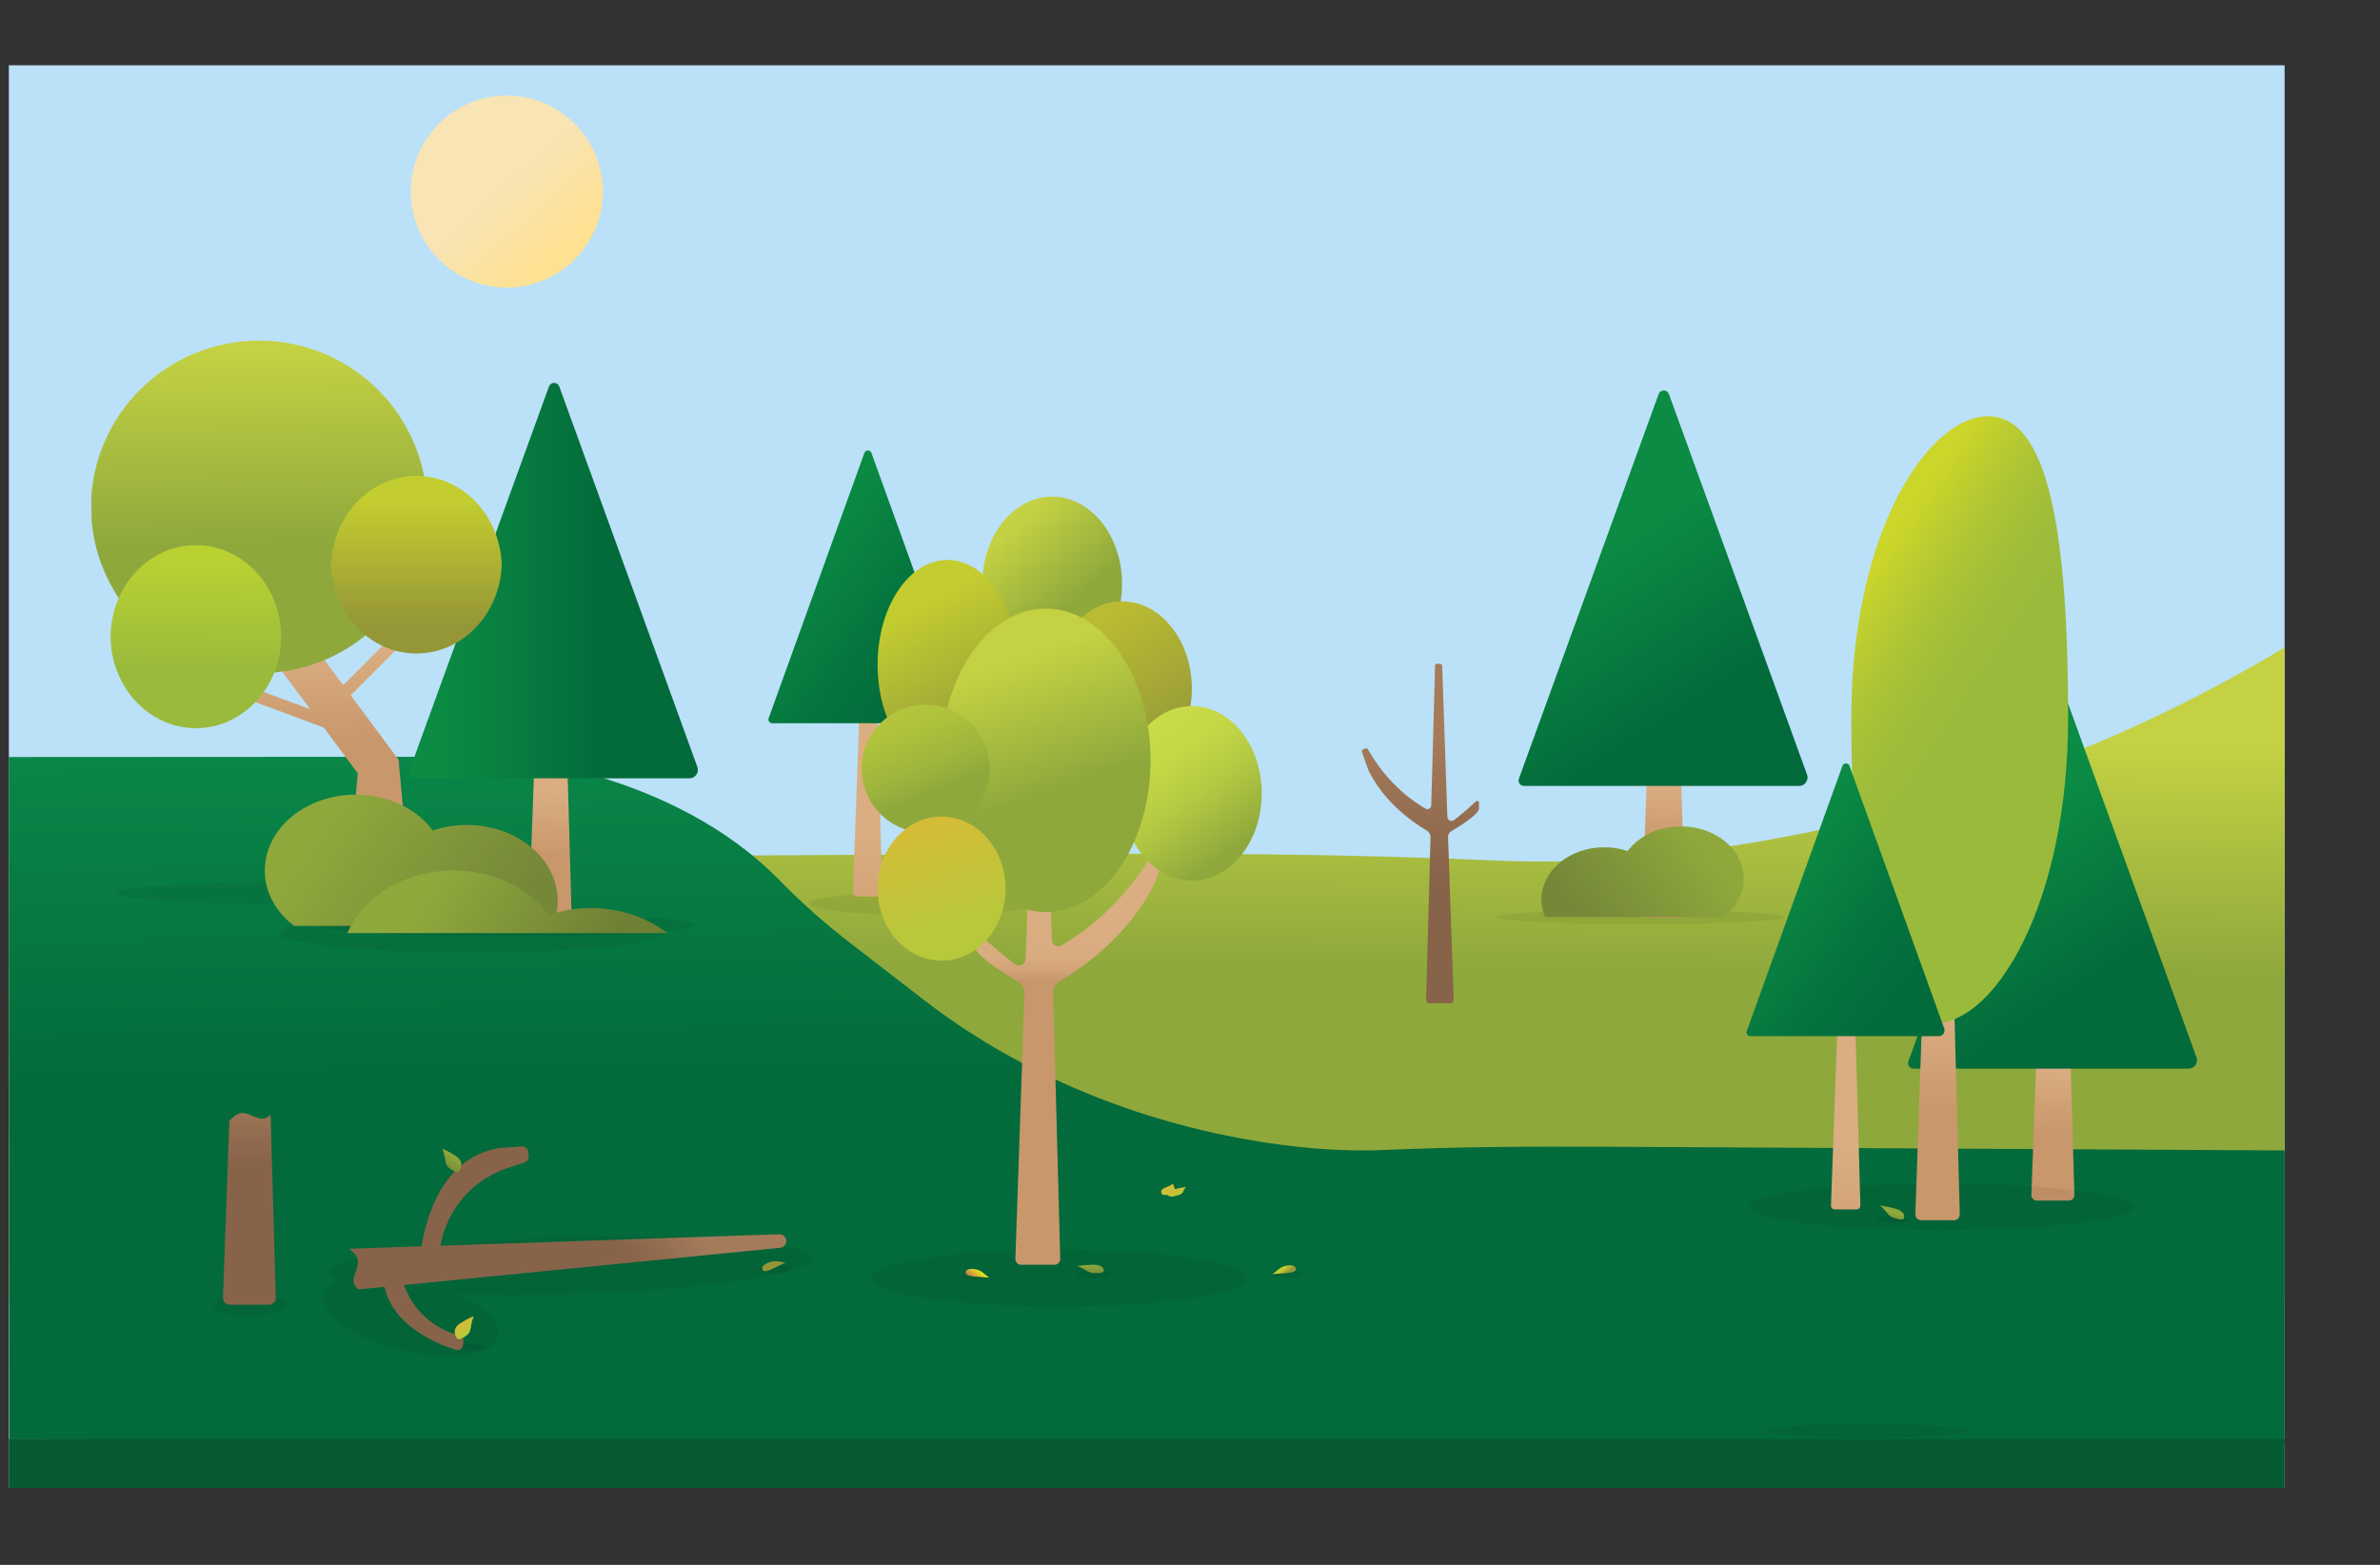 <svg id="Laag_1" data-name="Laag 1" xmlns="http://www.w3.org/2000/svg" xmlns:xlink="http://www.w3.org/1999/xlink" viewBox="0 0 1338.36 880.04"><rect x="0" y="0" width="1338.36" height="880.04" fill="#333333" stroke="none"/><defs><style>.cls-1{fill:none;}.cls-2{clip-path:url(#clip-path);}.cls-3{fill:#bae1f7;}.cls-4{clip-path:url(#clip-path-2);}.cls-5{fill:url(#Naamloos_verloop);}.cls-6{clip-path:url(#clip-path-3);}.cls-7{fill:url(#Naamloos_verloop_2);}.cls-8{clip-path:url(#clip-path-4);}.cls-9{fill:url(#Naamloos_verloop_3);}.cls-10{clip-path:url(#clip-path-5);}.cls-11{opacity:0.06;}.cls-12{clip-path:url(#clip-path-6);}.cls-13{fill:#010101;}.cls-14{clip-path:url(#clip-path-7);}.cls-15{clip-path:url(#clip-path-8);}.cls-16{fill:url(#Naamloos_verloop_4);}.cls-17{clip-path:url(#clip-path-9);}.cls-18{fill:url(#Naamloos_verloop_5);}.cls-19{clip-path:url(#clip-path-10);}.cls-20{fill:url(#Naamloos_verloop_6);}.cls-21{clip-path:url(#clip-path-12);}.cls-22{clip-path:url(#clip-path-13);}.cls-23{clip-path:url(#clip-path-14);}.cls-24{clip-path:url(#clip-path-15);}.cls-25{clip-path:url(#clip-path-16);}.cls-26{clip-path:url(#clip-path-17);}.cls-27{clip-path:url(#clip-path-18);}.cls-28{clip-path:url(#clip-path-19);}.cls-29{fill:url(#Naamloos_verloop_7);}.cls-30{clip-path:url(#clip-path-20);}.cls-31{fill:url(#Naamloos_verloop_8);}.cls-32{fill:#065a31;}.cls-33{clip-path:url(#clip-path-22);}.cls-34{clip-path:url(#clip-path-23);}.cls-35{fill:url(#Naamloos_verloop_9);}.cls-36{clip-path:url(#clip-path-24);}.cls-37{fill:url(#Naamloos_verloop_10);}.cls-38{clip-path:url(#clip-path-25);}.cls-39{fill:url(#Naamloos_verloop_11);}.cls-40{clip-path:url(#clip-path-26);}.cls-41{fill:url(#Naamloos_verloop_12);}.cls-42{clip-path:url(#clip-path-27);}.cls-43{fill:url(#Naamloos_verloop_13);}.cls-44{clip-path:url(#clip-path-28);}.cls-45{fill:url(#Naamloos_verloop_14);}.cls-46{clip-path:url(#clip-path-29);}.cls-47{fill:url(#Naamloos_verloop_15);}.cls-48{clip-path:url(#clip-path-30);}.cls-49{fill:url(#Naamloos_verloop_16);}.cls-50{clip-path:url(#clip-path-31);}.cls-51{fill:url(#Naamloos_verloop_17);}.cls-52{clip-path:url(#clip-path-32);}.cls-53{fill:url(#Naamloos_verloop_18);}.cls-54{clip-path:url(#clip-path-33);}.cls-55{fill:url(#Naamloos_verloop_19);}.cls-56{clip-path:url(#clip-path-34);}.cls-57{fill:url(#Naamloos_verloop_20);}.cls-58{clip-path:url(#clip-path-35);}.cls-59{fill:url(#Naamloos_verloop_21);}.cls-60{clip-path:url(#clip-path-36);}.cls-61{fill:url(#Naamloos_verloop_22);}.cls-62{clip-path:url(#clip-path-37);}.cls-63{fill:url(#Naamloos_verloop_23);}.cls-64{clip-path:url(#clip-path-39);}.cls-65{clip-path:url(#clip-path-40);}.cls-66{fill:url(#Naamloos_verloop_24);}.cls-67{clip-path:url(#clip-path-41);}.cls-68{fill:url(#Naamloos_verloop_25);}.cls-69{fill:#fff;}.cls-70{clip-path:url(#clip-path-43);}.cls-71{fill:url(#Naamloos_verloop_26);}.cls-72{clip-path:url(#clip-path-45);}.cls-73{fill:url(#Naamloos_verloop_27);}.cls-74{clip-path:url(#clip-path-47);}.cls-75{clip-path:url(#clip-path-48);}.cls-76{fill:url(#Naamloos_verloop_28);}.cls-77{clip-path:url(#clip-path-49);}.cls-78{fill:url(#Naamloos_verloop_29);}.cls-79{clip-path:url(#clip-path-51);}.cls-80{clip-path:url(#clip-path-52);}.cls-81{fill:url(#Naamloos_verloop_30);}.cls-82{clip-path:url(#clip-path-53);}.cls-83{fill:url(#Naamloos_verloop_31);}.cls-84{clip-path:url(#clip-path-54);}.cls-85{fill:url(#Naamloos_verloop_32);}.cls-86{clip-path:url(#clip-path-55);}.cls-87{fill:url(#Naamloos_verloop_33);}.cls-88{clip-path:url(#clip-path-56);}.cls-89{fill:url(#Naamloos_verloop_34);}.cls-90{clip-path:url(#clip-path-58);}.cls-91{clip-path:url(#clip-path-59);}.cls-92{fill:url(#Naamloos_verloop_35);}.cls-93{clip-path:url(#clip-path-60);}.cls-94{fill:url(#Naamloos_verloop_36);}.cls-95{clip-path:url(#clip-path-61);}.cls-96{fill:url(#Naamloos_verloop_37);}.cls-97{clip-path:url(#clip-path-62);}.cls-98{fill:url(#Naamloos_verloop_38);}.cls-99{clip-path:url(#clip-path-63);}.cls-100{fill:url(#Naamloos_verloop_39);}.cls-101{clip-path:url(#clip-path-65);}.cls-102{clip-path:url(#clip-path-66);}.cls-103{clip-path:url(#clip-path-67);}.cls-104{fill:url(#Naamloos_verloop_40);}.cls-105{clip-path:url(#clip-path-68);}.cls-106{fill:url(#Naamloos_verloop_41);}.cls-107{clip-path:url(#clip-path-69);}.cls-108{fill:url(#Naamloos_verloop_42);}</style><clipPath id="clip-path" transform="translate(4.98 36.73)"><rect class="cls-1" width="1279.75" height="800"/></clipPath><clipPath id="clip-path-2" transform="translate(4.98 36.73)"><path class="cls-1" d="M1268.8,333.83h0a832.94,832.94,0,0,1-169.09,74.64q-41.4,13.08-84.78,22.18-11.76,2.46-23.64,4.61l-1.15.21c-16.87,3-34,5.62-51.31,7.63l-1.65.19s0,0,0,0c-14.37,1.65-28.84,2.89-43.29,3.65-16,.84-32.1,1.09-48,.63q-4.24-.12-8.47-.31c-42.63-1.92-85.31-3-128-3.48q-5.42-.07-10.84-.12l-10.84-.11-15.18-.1q-33.29-.18-66.58,0-5.74,0-11.49.05h-.2c-3.39,0-6.79,0-10.17,0h-1.52l-85.68.48-3.12,0-9.87,0h0l-24.13.14-35.26.19-72.89.41-73.56.41L0,446.8v247H1279.74V327.33c-3.62,2.2-7.27,4.37-10.94,6.51"/></clipPath><linearGradient id="Naamloos_verloop" y1="800" x2="1" y2="800" gradientTransform="translate(784.95 143135.47) rotate(-180) scale(178.28)" gradientUnits="userSpaceOnUse"><stop offset="0" stop-color="#c4d143"/><stop offset="0.06" stop-color="#c4d143"/><stop offset="0.79" stop-color="#8ea83c"/><stop offset="1" stop-color="#8ea83c"/></linearGradient><clipPath id="clip-path-3" transform="translate(4.98 36.73)"><path class="cls-1" d="M928.52,196.43,918.34,476.24a3.09,3.09,0,0,0,3.09,3.2h18a3.09,3.09,0,0,0,3.09-3.18l-7.93-279.84Z"/></clipPath><linearGradient id="Naamloos_verloop_2" y1="799.97" x2="1" y2="799.97" gradientTransform="matrix(-152.97, 0, 0, 152.97, 896.86, -122032.86)" gradientUnits="userSpaceOnUse"><stop offset="0" stop-color="#daae82"/><stop offset="0.21" stop-color="#daae82"/><stop offset="0.45" stop-color="#c9976c"/><stop offset="1" stop-color="#c9976c"/></linearGradient><clipPath id="clip-path-4" transform="translate(4.98 36.73)"><path class="cls-1" d="M927.74,184.86,889.16,291.1l-40,110.05a3.06,3.06,0,0,0,2.88,4.11h154.7a4.74,4.74,0,0,0,4.45-6.35L972.08,291.1,933.5,184.86a3.06,3.06,0,0,0-5.76,0"/></clipPath><linearGradient id="Naamloos_verloop_3" y1="800.18" x2="1" y2="800.18" gradientTransform="matrix(0, 179.35, 179.35, 0, -142585.77, 237.81)" gradientUnits="userSpaceOnUse"><stop offset="0" stop-color="#0b8b44"/><stop offset="0.11" stop-color="#0b8b44"/><stop offset="0.68" stop-color="#036a3b"/><stop offset="1" stop-color="#036a3b"/></linearGradient><clipPath id="clip-path-5" transform="translate(4.98 36.73)"><rect class="cls-1" width="1279.74" height="800"/></clipPath><clipPath id="clip-path-6" transform="translate(4.98 36.73)"><rect class="cls-1" x="836.7" y="474.98" width="162" height="8"/></clipPath><clipPath id="clip-path-7" transform="translate(4.98 36.73)"><rect class="cls-1" x="449.7" y="464.98" width="129" height="13"/></clipPath><clipPath id="clip-path-8" transform="translate(4.98 36.73)"><path class="cls-1" d="M0,389,.27,772.63l1279.47,1.75V610.24l-380.58-2.08c-42-.23-84,0-126,1.82-25.23,1.11-51.22-1.39-76-5.72-69.31-12.15-132.42-39.88-182.67-78.7l-40.12-31a388.5,388.5,0,0,1-40.94-36.18c-60.83-62.48-156.95-69.53-156.95-69.53Z"/></clipPath><linearGradient id="Naamloos_verloop_4" y1="800" x2="1" y2="800" gradientTransform="matrix(0, 424.54, 424.54, 0, -338994.24, 363.18)" gradientUnits="userSpaceOnUse"><stop offset="0" stop-color="#0a8949"/><stop offset="0.49" stop-color="#036a3b"/><stop offset="1" stop-color="#036a3b"/></linearGradient><clipPath id="clip-path-9" transform="translate(4.98 36.73)"><path class="cls-1" d="M1147.52,355.43l-10.18,279.81a3.09,3.09,0,0,0,3.09,3.21h18a3.09,3.09,0,0,0,3.09-3.18l-7.93-279.84Z"/></clipPath><linearGradient id="Naamloos_verloop_5" x1="0" y1="799.97" x2="1" y2="799.97" gradientTransform="matrix(-152.97, 0, 0, 152.97, 1115.86, -121873.86)" xlink:href="#Naamloos_verloop_2"/><clipPath id="clip-path-10" transform="translate(4.98 36.73)"><path class="cls-1" d="M1146.74,343.86l-38.58,106.23-40,110.05a3.06,3.06,0,0,0,2.88,4.11h154.7a4.74,4.74,0,0,0,4.45-6.35l-39.15-107.81L1152.5,343.86a3.06,3.06,0,0,0-5.76,0"/></clipPath><linearGradient id="Naamloos_verloop_6" x1="0" y1="800.18" x2="1" y2="800.18" gradientTransform="matrix(0, 179.35, 179.35, 0, -142366.77, 396.82)" xlink:href="#Naamloos_verloop_3"/><clipPath id="clip-path-12" transform="translate(4.98 36.73)"><rect class="cls-1" x="484.7" y="665.98" width="211.3" height="32"/></clipPath><clipPath id="clip-path-13" transform="translate(4.98 36.73)"><rect class="cls-1" x="177.09" y="658.47" width="274.55" height="67.18"/></clipPath><clipPath id="clip-path-14" transform="translate(4.98 36.73)"><rect class="cls-1" x="60.7" y="458.98" width="211" height="13"/></clipPath><clipPath id="clip-path-15" transform="translate(4.98 36.73)"><rect class="cls-1" x="978.7" y="628.98" width="216" height="26"/></clipPath><clipPath id="clip-path-16" transform="translate(4.98 36.73)"><rect class="cls-1" x="174.7" y="476.98" width="211" height="13"/></clipPath><clipPath id="clip-path-17" transform="translate(4.98 36.73)"><rect class="cls-1" x="987.7" y="763.98" width="113" height="8"/></clipPath><clipPath id="clip-path-18" transform="translate(4.98 36.73)"><rect class="cls-1" x="152.7" y="476.98" width="216" height="22"/></clipPath><clipPath id="clip-path-19" transform="translate(4.98 36.73)"><path class="cls-1" d="M1082.64,339.82,1072.1,646a3.3,3.3,0,0,0,3.2,3.51h18.58a3.3,3.3,0,0,0,3.2-3.48l-8.21-306.17Z"/></clipPath><linearGradient id="Naamloos_verloop_7" y1="800" x2="1" y2="800" gradientTransform="matrix(0, 199.29, 199.29, 0, -158342.98, 474.73)" gradientUnits="userSpaceOnUse"><stop offset="0" stop-color="#daae82"/><stop offset="0.47" stop-color="#daae82"/><stop offset="0.76" stop-color="#c9976c"/><stop offset="1" stop-color="#c9976c"/></linearGradient><clipPath id="clip-path-20" transform="translate(4.98 36.73)"><path class="cls-1" d="M1036.09,366.89c0,104.86,13.39,171.78,47,171.78S1158,471.75,1158,366.89s-11.25-169.52-44.9-169.52-77,64.66-77,169.52"/></clipPath><linearGradient id="Naamloos_verloop_8" y1="800" x2="1" y2="800" gradientTransform="matrix(0, -171.33, -171.33, 0, 138162.71, 409.76)" gradientUnits="userSpaceOnUse"><stop offset="0" stop-color="#9aba3c"/><stop offset="0.24" stop-color="#9aba3c"/><stop offset="0.38" stop-color="#9fbd3a"/><stop offset="0.54" stop-color="#adc435"/><stop offset="0.71" stop-color="#c4d12d"/><stop offset="0.76" stop-color="#ccd52a"/><stop offset="1" stop-color="#ccd52a"/></linearGradient><clipPath id="clip-path-22" transform="translate(4.98 36.73)"><rect class="cls-1" x="1049.7" y="646.98" width="19" height="4"/></clipPath><clipPath id="clip-path-23" transform="translate(4.98 36.73)"><path class="cls-1" d="M1031.64,448.21l-7,193a2.13,2.13,0,0,0,2.12,2.21h12.3a2.13,2.13,0,0,0,2.12-2.19l-5.44-193Z"/></clipPath><linearGradient id="Naamloos_verloop_9" y1="799.98" x2="1" y2="799.98" gradientTransform="matrix(-152.97, 0, 0, 152.97, 997.3, -121826.38)" gradientUnits="userSpaceOnUse"><stop offset="0" stop-color="#daae82"/><stop offset="0.17" stop-color="#daae82"/><stop offset="0.76" stop-color="#c9976c"/><stop offset="1" stop-color="#c9976c"/></linearGradient><clipPath id="clip-path-24" transform="translate(4.98 36.73)"><path class="cls-1" d="M1031.1,393.95l-26.44,73.28-27.39,75.92a2.11,2.11,0,0,0,2,2.84h106a3.27,3.27,0,0,0,3.05-4.38l-26.83-74.37-26.44-73.28a2.1,2.1,0,0,0-3.95,0"/></clipPath><linearGradient id="Naamloos_verloop_10" y1="800.12" x2="1" y2="800.12" gradientTransform="matrix(0, 129.9, 129.9, 0, -102899.13, 425.38)" gradientUnits="userSpaceOnUse"><stop offset="0" stop-color="#0b8b44"/><stop offset="0.48" stop-color="#05743e"/><stop offset="0.81" stop-color="#036a3b"/><stop offset="1" stop-color="#036a3b"/></linearGradient><clipPath id="clip-path-25" transform="translate(4.98 36.73)"><path class="cls-1" d="M481.64,272.22l-7,193a2.13,2.13,0,0,0,2.12,2.21h12.3a2.13,2.13,0,0,0,2.12-2.19l-5.44-193Z"/></clipPath><linearGradient id="Naamloos_verloop_11" x1="0" y1="799.98" x2="1" y2="799.98" gradientTransform="matrix(-152.97, 0, 0, 152.97, 447.36, -122002.38)" xlink:href="#Naamloos_verloop_9"/><clipPath id="clip-path-26" transform="translate(4.98 36.73)"><path class="cls-1" d="M481.1,217.95l-26.44,73.28-27.39,75.92a2.11,2.11,0,0,0,2,2.84h106a3.26,3.26,0,0,0,3.05-4.38l-26.83-74.37-26.44-73.28a2.1,2.1,0,0,0-3.95,0"/></clipPath><linearGradient id="Naamloos_verloop_12" x1="0" y1="800.12" x2="1" y2="800.12" gradientTransform="matrix(0, 129.9, 129.9, 0, -103449.13, 249.37)" xlink:href="#Naamloos_verloop_10"/><clipPath id="clip-path-27" transform="translate(4.98 36.73)"><path class="cls-1" d="M302.52,200.43,292.34,480.24a3.09,3.09,0,0,0,3.09,3.2h18a3.09,3.09,0,0,0,3.09-3.18l-7.93-279.84Z"/></clipPath><linearGradient id="Naamloos_verloop_13" x1="0" y1="799.97" x2="1" y2="799.97" gradientTransform="matrix(-152.97, 0, 0, 152.97, 270.87, -122028.86)" xlink:href="#Naamloos_verloop_2"/><clipPath id="clip-path-28" transform="translate(4.98 36.73)"><path class="cls-1" d="M303.74,180.59,265.16,286.82l-40,110.05a3.06,3.06,0,0,0,2.88,4.11h154.7a4.74,4.74,0,0,0,4.45-6.35L348.08,286.82,309.5,180.59a3.07,3.07,0,0,0-5.76,0"/></clipPath><linearGradient id="Naamloos_verloop_14" x1="0" y1="800" x2="1" y2="800" gradientTransform="matrix(162.51, 0, 0, -162.51, 229.99, 130333.01)" xlink:href="#Naamloos_verloop_3"/><clipPath id="clip-path-29" transform="translate(4.98 36.73)"><path class="cls-1" d="M226,71a54,54,0,1,0,54-54,54,54,0,0,0-54,54"/></clipPath><linearGradient id="Naamloos_verloop_15" y1="800" x2="1" y2="800" gradientTransform="matrix(0, 136.03, 136.03, 0, -108545.81, 11.3)" gradientUnits="userSpaceOnUse"><stop offset="0" stop-color="#f8e4b4"/><stop offset="0.42" stop-color="#f8e4b4"/><stop offset="0.75" stop-color="#ffe194"/><stop offset="1" stop-color="#ffe194"/></linearGradient><clipPath id="clip-path-30" transform="translate(4.98 36.73)"><path class="cls-1" d="M547.43,291.62c0,27.11,17.58,49.09,39.27,49.09s39.27-22,39.27-49.09-17.58-49.09-39.27-49.09-39.27,22-39.27,49.09"/></clipPath><linearGradient id="Naamloos_verloop_16" y1="800" x2="1" y2="800" gradientTransform="translate(78082.58 242.42) rotate(90) scale(96.87)" gradientUnits="userSpaceOnUse"><stop offset="0" stop-color="#c4d143"/><stop offset="0.11" stop-color="#c4d143"/><stop offset="0.59" stop-color="#97af3d"/><stop offset="0.68" stop-color="#8ea83c"/><stop offset="1" stop-color="#8ea83c"/></linearGradient><clipPath id="clip-path-31" transform="translate(4.98 36.73)"><path class="cls-1" d="M586.7,350.53c0,27.11,17.58,49.09,39.27,49.09s39.27-22,39.27-49.09S647.66,301.44,626,301.44s-39.27,22-39.27,49.09"/></clipPath><linearGradient id="Naamloos_verloop_17" y1="800" x2="1" y2="800" gradientTransform="translate(-107249.42 415.2) rotate(-90) scale(134.84)" gradientUnits="userSpaceOnUse"><stop offset="0" stop-color="#9a9e37"/><stop offset="0.24" stop-color="#9a9e37"/><stop offset="0.76" stop-color="#babb33"/><stop offset="1" stop-color="#babb33"/></linearGradient><clipPath id="clip-path-32" transform="translate(4.98 36.73)"><path class="cls-1" d="M488.52,337.08c0,32.54,17.58,58.91,39.27,58.91s39.27-26.37,39.27-58.91-17.58-58.91-39.27-58.91-39.27,26.37-39.27,58.91"/></clipPath><linearGradient id="Naamloos_verloop_18" y1="800" x2="1" y2="800" gradientTransform="translate(82205.23 275.36) rotate(90) scale(102.1)" gradientUnits="userSpaceOnUse"><stop offset="0" stop-color="#c3cd2f"/><stop offset="0.24" stop-color="#c3cd2f"/><stop offset="0.76" stop-color="#a7ae37"/><stop offset="1" stop-color="#a7ae37"/></linearGradient><clipPath id="clip-path-33" transform="translate(4.98 36.73)"><path class="cls-1" d="M576.64,361.35l-4.86,141.21a3.83,3.83,0,0,1-6.13,2.93,293.65,293.65,0,0,1-23.13-20v9c.32,5.45,15,15,25.55,21.17a6.21,6.21,0,0,1,3.07,5.57L566,671a3.34,3.34,0,0,0,3.24,3.55H588a3.33,3.33,0,0,0,3.23-3.52l-4-149.54a7,7,0,0,1,3.49-6.26c10.49-6.13,38.86-24.85,53.79-55.59L651,441l-5.41-2.14s-17,34.93-53.76,56.11a3.53,3.53,0,0,1-5.31-2.94l-3.59-130.71Z"/></clipPath><linearGradient id="Naamloos_verloop_19" y1="800" x2="1" y2="800" gradientTransform="translate(115316.21 468.11) rotate(90) scale(143.39)" gradientUnits="userSpaceOnUse"><stop offset="0" stop-color="#daae82"/><stop offset="0.35" stop-color="#daae82"/><stop offset="0.49" stop-color="#d9ac80"/><stop offset="0.54" stop-color="#d3a579"/><stop offset="0.58" stop-color="#cb996e"/><stop offset="0.59" stop-color="#c9976c"/><stop offset="1" stop-color="#c9976c"/></linearGradient><clipPath id="clip-path-34" transform="translate(4.98 36.73)"><path class="cls-1" d="M626,409.44c0,27.11,17.58,49.09,39.27,49.09s39.27-22,39.27-49.09-17.58-49.09-39.27-49.09S626,382.33,626,409.44"/></clipPath><linearGradient id="Naamloos_verloop_20" y1="800" x2="1" y2="800" gradientTransform="translate(126726.32 317.73) rotate(90) scale(157.58)" gradientUnits="userSpaceOnUse"><stop offset="0" stop-color="#c9db46"/><stop offset="0.31" stop-color="#c9db46"/><stop offset="0.44" stop-color="#c4d745"/><stop offset="0.59" stop-color="#b5ca43"/><stop offset="0.75" stop-color="#9cb43e"/><stop offset="0.83" stop-color="#8ea83c"/><stop offset="1" stop-color="#8ea83c"/></linearGradient><clipPath id="clip-path-35" transform="translate(4.98 36.73)"><path class="cls-1" d="M524.16,390.85c0,47.12,26.38,85.32,58.91,85.32S642,438,642,390.85s-26.37-85.32-58.91-85.32-58.91,38.2-58.91,85.32"/></clipPath><linearGradient id="Naamloos_verloop_21" x1="0" y1="800" x2="1" y2="800" gradientTransform="translate(107644 317.31) rotate(90) scale(133.83)" xlink:href="#Naamloos_verloop_16"/><clipPath id="clip-path-36" transform="translate(4.98 36.73)"><path class="cls-1" d="M479.52,395.53a36,36,0,1,0,36-36,36,36,0,0,0-36,36"/></clipPath><linearGradient id="Naamloos_verloop_22" y1="800" x2="1" y2="800" gradientTransform="matrix(0, 89.5, -89.5, 0, 72115.25, 346.18)" gradientUnits="userSpaceOnUse"><stop offset="0" stop-color="#b4c63c"/><stop offset="0.11" stop-color="#b4c63c"/><stop offset="0.29" stop-color="#aec13c"/><stop offset="0.54" stop-color="#9db43c"/><stop offset="0.69" stop-color="#8ea83c"/><stop offset="1" stop-color="#8ea83c"/></linearGradient><clipPath id="clip-path-37" transform="translate(4.98 36.73)"><path class="cls-1" d="M488.52,463c0,22.37,16.12,40.5,36,40.5s36-18.13,36-40.5-16.12-40.5-36-40.5-36,18.13-36,40.5"/></clipPath><linearGradient id="Naamloos_verloop_23" y1="800" x2="1" y2="800" gradientTransform="translate(88077.99 404.36) rotate(90) scale(109.44)" gradientUnits="userSpaceOnUse"><stop offset="0" stop-color="#e2b634"/><stop offset="0.36" stop-color="#cbc038"/><stop offset="0.72" stop-color="#bac73a"/><stop offset="1" stop-color="#b4c93b"/></linearGradient><clipPath id="clip-path-39" transform="translate(4.98 36.73)"><rect class="cls-1" x="114.7" y="690.98" width="41" height="12"/></clipPath><clipPath id="clip-path-40" transform="translate(4.98 36.73)"><polygon class="cls-1" points="149.19 334.86 169.43 362.11 140.23 351.25 137.79 357.81 177.09 372.42 196.19 398.14 190.19 465.84 226.19 465.84 219.18 391.19 219.48 390.96 192.23 354.25 219.01 327.48 214.06 322.52 188.01 348.57 167.66 321.14 149.19 334.86"/></clipPath><linearGradient id="Naamloos_verloop_24" y1="800" x2="1" y2="800" gradientTransform="matrix(0, 166.03, -166.03, 0, 133005.75, 307.79)" gradientUnits="userSpaceOnUse"><stop offset="0" stop-color="#daae82"/><stop offset="0.12" stop-color="#daae82"/><stop offset="0.43" stop-color="#c9976c"/><stop offset="1" stop-color="#c9976c"/></linearGradient><clipPath id="clip-path-41" transform="translate(4.98 36.73)"><path class="cls-1" d="M46.2,247.84a4.17,4.17,0,0,0,0,.5,4.17,4.17,0,0,0,0,.5c.53,51.45,42.64,93,94.49,93s94-41.55,94.49-93a4.17,4.17,0,0,0,0-.5,4.17,4.17,0,0,0,0-.5c-.53-51.45-42.64-93-94.49-93s-94,41.55-94.49,93"/></clipPath><linearGradient id="Naamloos_verloop_25" y1="800" x2="1" y2="800" gradientTransform="translate(167804.25 126.08) rotate(90) scale(209.58)" gradientUnits="userSpaceOnUse"><stop offset="0" stop-color="#c4d143"/><stop offset="0.16" stop-color="#c4d143"/><stop offset="0.6" stop-color="#97af3d"/><stop offset="0.68" stop-color="#8ea83c"/><stop offset="1" stop-color="#8ea83c"/></linearGradient><clipPath id="clip-path-43" transform="translate(4.98 36.73)"><path class="cls-1" d="M181.33,278.84c-.05.67-.08,1.33-.1,2s0,1.33.1,2c1.89,26.81,22.59,47.93,47.86,47.93s46-21.12,47.86-47.93c0-.67.08-1.33.1-2s-.05-1.33-.1-2c-1.89-26.81-22.59-47.93-47.86-47.93s-46,21.12-47.86,47.93"/></clipPath><linearGradient id="Naamloos_verloop_26" y1="800" x2="1" y2="800" gradientTransform="translate(190049.26 177.24) rotate(90) scale(237.27)" gradientUnits="userSpaceOnUse"><stop offset="0" stop-color="#c3cd2f"/><stop offset="0.44" stop-color="#c3cd2f"/><stop offset="0.74" stop-color="#959637"/><stop offset="1" stop-color="#959637"/></linearGradient><clipPath id="clip-path-45" transform="translate(4.98 36.73)"><path class="cls-1" d="M57.2,320.85c0,.16,0,.31,0,.47s0,.31,0,.46c.46,28.25,21.77,51,48,51s47.53-22.75,48-51c0-.15,0-.31,0-.46s0-.31,0-.47c-.46-28.25-21.77-51-48-51s-47.53,22.75-48,51"/></clipPath><linearGradient id="Naamloos_verloop_27" y1="800" x2="1" y2="800" gradientTransform="translate(167.75 96611.6) rotate(180) scale(120.36)" gradientUnits="userSpaceOnUse"><stop offset="0" stop-color="#b9d232"/><stop offset="0.16" stop-color="#b9d232"/><stop offset="0.68" stop-color="#9aba3c"/><stop offset="1" stop-color="#9aba3c"/></linearGradient><clipPath id="clip-path-47" transform="translate(4.98 36.73)"><rect class="cls-1" x="248.7" y="718.98" width="19" height="4"/></clipPath><clipPath id="clip-path-48" transform="translate(4.98 36.73)"><path class="cls-1" d="M129.79,589.36a10.12,10.12,0,0,0-4,2.51c-.61.54-1.21,1.1-1.79,1.66L120.38,693a3.8,3.8,0,0,0,3.8,4h22.11a3.81,3.81,0,0,0,3.81-3.93l-2.91-102.92a9.26,9.26,0,0,1-2.87,1.9c-2.45.89-4.94-.19-7.44-1.28a14.74,14.74,0,0,0-5.59-1.6,5.93,5.93,0,0,0-1.49.19"/></clipPath><linearGradient id="Naamloos_verloop_28" y1="800" x2="1" y2="800" gradientTransform="matrix(0, 45.71, 45.71, 0, -36425.86, 612.75)" gradientUnits="userSpaceOnUse"><stop offset="0" stop-color="#a57b5a"/><stop offset="0.92" stop-color="#87634a"/><stop offset="1" stop-color="#87634a"/></linearGradient><clipPath id="clip-path-49" transform="translate(4.98 36.73)"><path class="cls-1" d="M288.1,608l-12.12.85a3.11,3.11,0,0,0-.51.07,44.94,44.94,0,0,0-5.53,1.32c-14.68,4.43-23.85,15.26-29.57,26.87a97.23,97.23,0,0,0-8.27,27.05l-40.65,1.37c.6.54,1.2,1.1,1.78,1.67A10.13,10.13,0,0,1,196,671c1.61,4.78-3.72,10.06-1.67,14.68a9.24,9.24,0,0,0,2.1,2.73l14.82-1.46c4.66,21.55,28.43,31.59,38.79,35l1.43.45a3,3,0,0,0,3.9-2.5l.26-2.14a3,3,0,0,0-2.21-3.31q-2.64-.78-5-1.72c-16.09-6.42-23.12-18.2-26.19-26.83l37.59-3.71,58.54-5.78,37.85-3.74L433.7,665a3.82,3.82,0,0,0-.53-7.62l-93,3.13-12.1.41-4,.14-29.51,1-34.05,1.14-17.85.6a61.16,61.16,0,0,1,4.63-14.37,56,56,0,0,1,24.69-25.64,47.65,47.65,0,0,1,9.61-4l8.14-2.68a3.85,3.85,0,0,0,2.61-3.9l-.12-1.71a3.83,3.83,0,0,0-3.82-3.57h-.27"/></clipPath><linearGradient id="Naamloos_verloop_29" x1="0" y1="800.02" x2="1" y2="800.02" gradientTransform="matrix(-43.49, 0, 0, 43.49, 377.25, -34124.01)" xlink:href="#Naamloos_verloop_28"/><clipPath id="clip-path-51" transform="translate(4.98 36.73)"><rect class="cls-1" x="600.14" y="677.98" width="19" height="4"/></clipPath><clipPath id="clip-path-52" transform="translate(4.98 36.73)"><path class="cls-1" d="M143.92,452.75c0,12.38,6.36,23.57,16.52,31.23h145.2a35.31,35.31,0,0,0,3-14.2c0-23.51-22.89-42.59-51.11-42.59a58.18,58.18,0,0,0-19.08,3.12c-9-12.1-25-20.16-43.38-20.16-28.22,0-51.11,19.08-51.11,42.59"/></clipPath><linearGradient id="Naamloos_verloop_30" y1="800.09" x2="1" y2="800.09" gradientTransform="matrix(0, 132.04, 132.04, 0, -105417.94, 375.2)" gradientUnits="userSpaceOnUse"><stop offset="0" stop-color="#8ea83c"/><stop offset="0.16" stop-color="#8ea83c"/><stop offset="1" stop-color="#758838"/><stop offset="1" stop-color="#758838"/></linearGradient><clipPath id="clip-path-53" transform="translate(4.98 36.73)"><path class="cls-1" d="M190.39,488H370.15c-11.25-8.79-26.29-14.06-42.81-14.06a72.06,72.06,0,0,0-23.62,3.87c-11.11-15-31-25-53.71-25-27.56,0-51,14.69-59.62,35.15"/></clipPath><linearGradient id="Naamloos_verloop_31" y1="800.12" x2="1" y2="800.12" gradientTransform="matrix(0, 118.43, 118.43, 0, -94481.24, 412.95)" gradientUnits="userSpaceOnUse"><stop offset="0" stop-color="#8ea83c"/><stop offset="0.16" stop-color="#8ea83c"/><stop offset="1" stop-color="#6f8035"/><stop offset="1" stop-color="#6f8035"/></linearGradient><clipPath id="clip-path-54" transform="translate(4.98 36.73)"><path class="cls-1" d="M910.32,441.91a40.21,40.21,0,0,0-13.18-2.16c-19.5,0-35.31,13.18-35.31,29.42a24.38,24.38,0,0,0,2,9.81H964.18c7-5.3,11.42-13,11.42-21.58,0-16.24-15.81-29.42-35.31-29.42-12.67,0-23.77,5.57-30,13.93"/></clipPath><linearGradient id="Naamloos_verloop_32" x1="0" y1="800.09" x2="1" y2="800.09" gradientTransform="translate(968.38 73437.32) rotate(180) scale(91.22)" xlink:href="#Naamloos_verloop_30"/><clipPath id="clip-path-55" transform="translate(4.98 36.73)"><path class="cls-1" d="M651.42,630.69a13.66,13.66,0,0,0-2.75,1.3c-1.26,1-.34,2.77-.31,2.75h0c.71.69,1.68.59,2.77.54,1.86-.08,3.55-.64,4.19-1.38a1.8,1.8,0,0,0,.36-1.48,8.93,8.93,0,0,0-1.1-3.41,17.2,17.2,0,0,1-3.16,1.69"/></clipPath><linearGradient id="Naamloos_verloop_33" x1="0" y1="799.98" x2="1" y2="799.98" gradientTransform="matrix(0, 5.41, 5.41, 0, -3675.74, 630.38)" xlink:href="#Naamloos_verloop_23"/><clipPath id="clip-path-56" transform="translate(4.98 36.73)"><path class="cls-1" d="M654.8,632.26a10.94,10.94,0,0,0-2.64,1c-1.05.65-1.15,1.56-.23,2.25.54.4.9.8,2.64.64h0s4-.71,5.12-1.71a3.53,3.53,0,0,0,.91-1.7,6,6,0,0,1,1.41-2.07c-2.51.44-4.93,1-7.21,1.6"/></clipPath><linearGradient id="Naamloos_verloop_34" x1="0" y1="799.93" x2="1" y2="799.93" gradientTransform="matrix(0, 7.42, 7.42, 0, -5282.17, 629.86)" xlink:href="#Naamloos_verloop_23"/><clipPath id="clip-path-58" transform="translate(4.98 36.73)"><rect class="cls-1" x="420.7" y="674.98" width="19" height="4"/></clipPath><clipPath id="clip-path-59" transform="translate(4.98 36.73)"><path class="cls-1" d="M254.22,707.17a9.08,9.08,0,0,0-2.64,2.32,5.14,5.14,0,0,0-.23,5.32c.54,1,.9,1.88,2.64,1.51h0s4-1.68,5.12-4a14.48,14.48,0,0,0,.91-4,21,21,0,0,1,1.41-4.89,43.79,43.79,0,0,0-7.21,3.8"/></clipPath><linearGradient id="Naamloos_verloop_35" x1="0" y1="799.92" x2="1" y2="799.92" gradientTransform="matrix(0, 10.8, 10.8, 0, -8384.66, 705.34)" xlink:href="#Naamloos_verloop_23"/><clipPath id="clip-path-60" transform="translate(4.98 36.73)"><path class="cls-1" d="M245.14,614.26a14.4,14.4,0,0,0,.91,4c1.13,2.36,5.13,4.08,5.12,4h0c1.74.37,2.11-.56,2.64-1.51a5.14,5.14,0,0,0-.23-5.32,9.09,9.09,0,0,0-2.64-2.33,43.9,43.9,0,0,0-7.21-3.8,21,21,0,0,1,1.41,4.89"/></clipPath><linearGradient id="Naamloos_verloop_36" x1="0" y1="799.92" x2="1" y2="799.92" gradientTransform="matrix(-10.8, 0, 0, -10.8, 253.91, 9256.62)" xlink:href="#Naamloos_verloop_30"/><clipPath id="clip-path-61" transform="translate(4.98 36.73)"><path class="cls-1" d="M608.85,674.54a70.68,70.68,0,0,0-8.07.67,22.62,22.62,0,0,1,4,1.93,14.56,14.56,0,0,0,3.08,1.68c2.29.77,6.54.21,6.52.19h0c1.63-.43,1.39-1,1.28-1.69-.2-1.14-1.52-2.17-3.28-2.56a12.08,12.08,0,0,0-2.6-.23h-.9"/></clipPath><linearGradient id="Naamloos_verloop_37" x1="0" y1="799.98" x2="1" y2="799.98" gradientTransform="translate(5898.88 673.75) rotate(90) scale(6.61)" xlink:href="#Naamloos_verloop_30"/><clipPath id="clip-path-62" transform="translate(4.98 36.73)"><path class="cls-1" d="M1055.44,644.43a14.23,14.23,0,0,0,2.43,2.64c2,1.46,6.21,2.07,6.19,2h0c1.7,0,1.65-.69,1.75-1.42.16-1.25-.78-2.72-2.35-3.63a13.34,13.34,0,0,0-3.29-1.22,64.29,64.29,0,0,0-8-1.57,21.82,21.82,0,0,1,3.23,3.17"/></clipPath><linearGradient id="Naamloos_verloop_38" x1="0" y1="799.98" x2="1" y2="799.98" gradientTransform="matrix(-1.95, 7, -10.38, -2.98, 9369.94, 3064.93)" xlink:href="#Naamloos_verloop_30"/><clipPath id="clip-path-63" transform="translate(4.98 36.73)"><path class="cls-1" d="M427.9,673c-1.68.53-3.54,1.69-4.1,2.77a1.7,1.7,0,0,0-.09,1.39,1.23,1.23,0,0,0,.79.91,4.81,4.81,0,0,0,2.65-.29,24.86,24.86,0,0,0,3-1.3l6.72-3.27.46,0a9.24,9.24,0,0,1-1.32,0c-1.31-.09-2.4-.41-3.65-.56a10.93,10.93,0,0,0-1.33-.08,10.2,10.2,0,0,0-3.1.48"/></clipPath><linearGradient id="Naamloos_verloop_39" y1="800.12" x2="1" y2="800.12" gradientTransform="matrix(-5.96, 5.8, 6.58, 0.82, -4823.94, 49.48)" gradientUnits="userSpaceOnUse"><stop offset="0" stop-color="#c3cd2f"/><stop offset="0.31" stop-color="#c3cd2f"/><stop offset="0.74" stop-color="#959637"/><stop offset="1" stop-color="#959637"/></linearGradient><clipPath id="clip-path-65" transform="translate(4.98 36.73)"><rect class="cls-1" x="708.7" y="677.98" width="19" height="4"/></clipPath><clipPath id="clip-path-66" transform="translate(4.98 36.73)"><rect class="cls-1" x="535" y="679" width="19" height="4"/></clipPath><clipPath id="clip-path-67" transform="translate(4.98 36.73)"><path class="cls-1" d="M718.07,675.1a10.31,10.31,0,0,0-4,1.89c-1,.77-1.78,1.59-2.87,2.33A9.25,9.25,0,0,1,710,680l.42-.19,7.45-.57a24.79,24.79,0,0,0,3.23-.39,4.81,4.81,0,0,0,2.43-1.08,1.23,1.23,0,0,0,.22-1.19,1.71,1.71,0,0,0-.78-1.15,5.43,5.43,0,0,0-2.71-.56,10.32,10.32,0,0,0-2.22.24"/></clipPath><linearGradient id="Naamloos_verloop_40" x1="0" y1="799.94" x2="1" y2="799.94" gradientTransform="matrix(8.07, 1.99, -5.26, 4.03, 4927.91, -2511.41)" xlink:href="#Naamloos_verloop_39"/><clipPath id="clip-path-68" transform="translate(4.98 36.73)"><path class="cls-1" d="M538.85,677.42a1.7,1.7,0,0,0-.78,1.15,1.23,1.23,0,0,0,.22,1.18,4.8,4.8,0,0,0,2.43,1.08,25,25,0,0,0,3.23.39l7.45.57.42.2a9.37,9.37,0,0,1-1.14-.67c-1.09-.74-1.87-1.56-2.87-2.33a10.17,10.17,0,0,0-6.25-2.13,5.45,5.45,0,0,0-2.71.56"/></clipPath><linearGradient id="Naamloos_verloop_41" y1="799.94" x2="1" y2="799.94" gradientTransform="matrix(-8.07, 1.99, 5.26, 4.03, -3656.15, -2508.46)" gradientUnits="userSpaceOnUse"><stop offset="0" stop-color="#e7e621"/><stop offset="1" stop-color="#bd714b"/></linearGradient><clipPath id="clip-path-69" transform="translate(4.98 36.73)"><path class="cls-1" d="M803.08,336.55a1.06,1.06,0,0,0-1.06,1l-2.16,78.66a2.15,2.15,0,0,1-3.21,1.81c-19.82-11.39-30.21-29.34-32.37-33.39a1.05,1.05,0,0,0-1.32-.48l-1.46.58a1.06,1.06,0,0,0-.61,1.33l3.63,10.37c9.11,18.75,26.41,30.16,32.8,33.9a4.28,4.28,0,0,1,2.12,3.81L797,525.35a2,2,0,0,0,2,2.15h11.46a2,2,0,0,0,2-2.17l-3.14-91.27a3.77,3.77,0,0,1,1.86-3.39c6.41-3.76,15.39-9.59,15.59-12.92v-3a1.06,1.06,0,0,0-1.78-.77c-2.63,2.45-7.74,7.07-12.34,10.5a2.33,2.33,0,0,1-3.72-1.8l-2.93-85.07a1.06,1.06,0,0,0-1.06-1Z"/></clipPath><linearGradient id="Naamloos_verloop_42" x1="0" y1="800" x2="1" y2="800" gradientTransform="matrix(0, 87.43, 87.43, 0, -69141.8, 415.98)" xlink:href="#Naamloos_verloop_28"/></defs><title>background_image_scene2</title><g class="cls-2"><rect class="cls-3" x="4.98" y="36.73" width="1279.74" height="800"/><g class="cls-4"><rect class="cls-5" x="450.47" y="-131.02" width="378.8" height="1283.21" transform="translate(128.14 1182.26) rotate(-89.45)"/></g><g class="cls-6"><rect class="cls-7" x="788.57" y="321.15" width="283.66" height="33.57" transform="translate(566.93 1293.42) rotate(-88.11)"/></g><g class="cls-8"><rect class="cls-9" x="800.89" y="156.12" width="259.04" height="275.86" transform="translate(-3.81 595.42) rotate(-33.27)"/></g><g class="cls-10"><g class="cls-11"><g class="cls-12"><path class="cls-13" d="M998.7,479c0,2.21-36.27,4-81,4s-81-1.79-81-4,36.26-4,81-4,81,1.79,81,4" transform="translate(4.98 36.73)"/></g></g><g class="cls-11"><g class="cls-14"><path class="cls-13" d="M578.7,471.48c0,3.59-28.88,6.5-64.5,6.5s-64.5-2.91-64.5-6.5,28.88-6.5,64.5-6.5,64.5,2.91,64.5,6.5" transform="translate(4.98 36.73)"/></g></g></g><g class="cls-15"><rect class="cls-16" x="-2.44" y="380.61" width="1284.62" height="402.03" transform="translate(-2.48 45.06) rotate(-0.74)"/></g><g class="cls-17"><rect class="cls-18" x="1007.57" y="480.15" width="283.66" height="33.57" transform="translate(619.79 1666.05) rotate(-88.11)"/></g><g class="cls-19"><rect class="cls-20" x="1019.89" y="315.12" width="259.04" height="275.86" transform="translate(-55.14 741.64) rotate(-33.27)"/></g><g class="cls-10"><g class="cls-11"><g class="cls-21"><path class="cls-13" d="M696,682c0,8.84-47.3,16-105.65,16S484.7,690.82,484.7,682s47.3-16,105.65-16S696,673.14,696,682" transform="translate(4.98 36.73)"/></g></g><g class="cls-11"><g class="cls-22"><path class="cls-13" d="M451.64,670.87c.26,8.83-60.38,17.83-135.46,20.1-23.44.71-45.51.68-64.8,0,15.72,6.87,25.55,16.06,23.79,23.68-2.43,10.59-26.32,14.13-53.35,7.91s-47-19.84-44.53-30.43c.83-3.63,4.19-6.44,9.34-8.29-4.41-1.43-6.82-3-6.87-4.77-.26-8.83,60.38-17.83,135.46-20.1S451.37,662,451.64,670.87" transform="translate(4.98 36.73)"/></g></g><g class="cls-11"><g class="cls-23"><path class="cls-13" d="M271.7,465.48c0,3.59-47.23,6.5-105.5,6.5s-105.5-2.91-105.5-6.5,47.23-6.5,105.5-6.5,105.5,2.91,105.5,6.5" transform="translate(4.98 36.73)"/></g></g><g class="cls-11"><g class="cls-24"><path class="cls-13" d="M1194.7,642c0,7.18-48.35,13-108,13s-108-5.82-108-13,48.35-13,108-13,108,5.82,108,13" transform="translate(4.98 36.73)"/></g></g><g class="cls-11"><g class="cls-25"><path class="cls-13" d="M385.7,483.48c0,3.59-47.23,6.5-105.5,6.5s-105.5-2.91-105.5-6.5,47.23-6.5,105.5-6.5,105.5,2.91,105.5,6.5" transform="translate(4.98 36.73)"/></g></g><g class="cls-11"><g class="cls-26"><path class="cls-13" d="M1100.7,768c0,2.21-25.3,4-56.5,4s-56.5-1.79-56.5-4,25.3-4,56.5-4,56.5,1.79,56.5,4" transform="translate(4.98 36.73)"/></g></g><g class="cls-11"><g class="cls-27"><path class="cls-13" d="M368.7,488c0,6.08-48.35,11-108,11s-108-4.92-108-11,48.35-11,108-11,108,4.93,108,11" transform="translate(4.98 36.73)"/></g></g></g><g class="cls-28"><rect class="cls-29" x="1077.02" y="376.56" width="25.1" height="309.65"/></g><g class="cls-30"><rect class="cls-31" x="921.45" y="222.15" width="351.17" height="291.74" transform="translate(183.97 1109.1) rotate(-56.04)"/></g><g class="cls-10"><rect class="cls-32" x="4.98" y="809.23" width="1280" height="27.5"/><g class="cls-11"><g class="cls-33"><path class="cls-13" d="M1068.7,649c0,1.11-4.25,2-9.5,2s-9.5-.89-9.5-2,4.25-2,9.5-2,9.5.9,9.5,2" transform="translate(4.98 36.73)"/></g></g></g><g class="cls-34"><rect class="cls-35" x="935.09" y="534.31" width="195.67" height="23.05" transform="translate(458.29 1596.92) rotate(-88.11)"/></g><g class="cls-36"><rect class="cls-37" x="937.87" y="378.48" width="190.13" height="181.58" transform="translate(45.85 1056.42) rotate(-53.46)"/></g><g class="cls-38"><rect class="cls-39" x="385.09" y="358.31" width="195.67" height="23.05" transform="translate(102.35 877.03) rotate(-88.11)"/></g><g class="cls-40"><rect class="cls-41" x="387.87" y="202.48" width="190.13" height="181.58" transform="translate(-35.25 543.36) rotate(-53.46)"/></g><g class="cls-42"><rect class="cls-43" x="162.57" y="325.15" width="283.66" height="33.57" transform="translate(-42.41 671.63) rotate(-88.11)"/></g><g class="cls-44"><rect class="cls-45" x="229.45" y="215.3" width="163.88" height="222.41"/></g><g class="cls-46"><rect class="cls-47" x="203.73" y="-5.27" width="152.55" height="152.55" transform="translate(29.77 243.03) rotate(-42.16)"/></g><g class="cls-48"><rect class="cls-49" x="524.77" y="228.83" width="123.86" height="125.59" transform="translate(-41.19 497.86) rotate(-41.42)"/></g><g class="cls-50"><rect class="cls-51" x="566.39" y="288" width="119.16" height="125.06" transform="translate(-85.15 430.91) rotate(-32.74)"/></g><g class="cls-52"><rect class="cls-53" x="465.36" y="266.61" width="124.86" height="140.94" transform="translate(-91.63 325.78) rotate(-28.17)"/></g><g class="cls-54"><rect class="cls-55" x="547.5" y="398.09" width="108.5" height="313.18"/></g><g class="cls-56"><rect class="cls-57" x="604.75" y="346.67" width="121" height="125.55" transform="translate(-109.06 500.09) rotate(-35.57)"/></g><g class="cls-58"><rect class="cls-59" x="499.08" y="290.77" width="167.96" height="200.15" transform="translate(-91.96 253.47) rotate(-19.47)"/></g><g class="cls-60"><rect class="cls-61" x="468.58" y="348.59" width="93.87" height="93.87" transform="matrix(0.93, -0.38, 0.38, 0.93, -106.28, 260.95)"/></g><g class="cls-62"><rect class="cls-63" x="478.91" y="414.31" width="91.22" height="97.45" transform="translate(-100.69 195.83) rotate(-15.69)"/></g><g class="cls-10"><g class="cls-11"><g class="cls-64"><path class="cls-13" d="M155.7,697c0,3.31-9.18,6-20.5,6s-20.5-2.69-20.5-6,9.18-6,20.5-6,20.5,2.69,20.5,6" transform="translate(4.98 36.73)"/></g></g></g><g class="cls-65"><rect class="cls-66" x="135.97" y="320.05" width="92.04" height="146.89" transform="translate(-4.93 41.48) rotate(-1.45)"/></g><g class="cls-67"><rect class="cls-68" x="45.58" y="154.23" width="190.22" height="188.23" transform="matrix(1, -0.01, 0.01, 1, 3.36, 37.66)"/></g><g class="cls-10"><path class="cls-69" d="M235.19,247.84h0a4.17,4.17,0,0,1,0,.5c0-.17,0-.33,0-.5" transform="translate(4.98 36.73)"/><path class="cls-69" d="M235.19,248.84c0-.17,0-.33,0-.5a4.17,4.17,0,0,1,0,.5Z" transform="translate(4.98 36.73)"/><path class="cls-69" d="M181.19,278.84c0,.67,0,1.34,0,2,0-.67.05-1.33.1-2Z" transform="translate(4.98 36.73)"/></g><g class="cls-70"><rect class="cls-71" x="186.21" y="267.65" width="95.92" height="99.86"/></g><g class="cls-10"><path class="cls-69" d="M181.19,282.84h.14c-.05-.67-.08-1.33-.1-2,0,.66,0,1.33,0,2" transform="translate(4.98 36.73)"/><path class="cls-69" d="M153.19,320.84h0c0,.16,0,.31,0,.47,0-.16,0-.31,0-.47" transform="translate(4.98 36.73)"/></g><g class="cls-72"><rect class="cls-73" x="53.16" y="272.71" width="104.05" height="97.2" transform="translate(-212.35 459.45) rotate(-89.33)"/></g><g class="cls-10"><path class="cls-69" d="M153.19,321.77c0-.15,0-.31,0-.46,0,.15,0,.31,0,.46Z" transform="translate(4.98 36.73)"/><g class="cls-11"><g class="cls-74"><path class="cls-13" d="M267.7,721c0,1.11-4.25,2-9.5,2s-9.5-.89-9.5-2,4.25-2,9.5-2,9.5.9,9.5,2" transform="translate(4.98 36.73)"/></g></g></g><g class="cls-75"><rect class="cls-76" x="125.27" y="625.91" width="29.88" height="107.83"/></g><g class="cls-77"><rect class="cls-78" x="182.77" y="543.24" width="263.2" height="244.4" transform="translate(-344.7 384.88) rotate(-39.17)"/></g><g class="cls-10"><g class="cls-11"><g class="cls-79"><path class="cls-13" d="M619.14,680c0,1.11-4.25,2-9.5,2s-9.5-.89-9.5-2,4.25-2,9.5-2,9.5.9,9.5,2" transform="translate(4.98 36.73)"/></g></g></g><g class="cls-80"><rect class="cls-81" x="147.69" y="358.89" width="157.14" height="176.36" transform="translate(-262.87 400.66) rotate(-53.6)"/></g><g class="cls-82"><rect class="cls-83" x="217.99" y="384.75" width="124.56" height="171.32" transform="translate(-262.23 497.61) rotate(-58.22)"/></g><g class="cls-84"><rect class="cls-85" x="857.8" y="399.2" width="121.84" height="108.56" transform="translate(-84.89 670.32) rotate(-36.4)"/></g><g class="cls-86"><rect class="cls-87" x="646.32" y="627.21" width="10.5" height="10.02" transform="translate(-238.88 519.18) rotate(-34.64)"/></g><g class="cls-88"><rect class="cls-89" x="650.39" y="628.01" width="12.24" height="10.92" transform="translate(-239.52 527.14) rotate(-34.95)"/></g><g class="cls-10"><g class="cls-11"><g class="cls-90"><path class="cls-13" d="M439.7,677c0,1.11-4.25,2-9.5,2s-9.5-.89-9.5-2,4.25-2,9.5-2,9.5.9,9.5,2" transform="translate(4.98 36.73)"/></g></g></g><g class="cls-91"><rect class="cls-92" x="247.61" y="701.42" width="16.64" height="17.22" transform="translate(-355.64 311.45) rotate(-34.95)"/></g><g class="cls-93"><rect class="cls-94" x="240.61" y="607.71" width="17.22" height="16.65" transform="translate(-393.48 504.09) rotate(-55.05)"/></g><g class="cls-95"><rect class="cls-96" x="600.76" y="674.45" width="15.26" height="5.22" transform="translate(-1.89 42.98) rotate(-0.58)"/></g><g class="cls-97"><polygon class="cls-98" points="1058.22 674.34 1055.17 685.3 1069.93 689.54 1072.98 678.58 1058.22 674.34"/></g><g class="cls-99"><polygon class="cls-100" points="447.54 709.92 440.71 716.55 423.25 714.36 430.08 707.73 447.54 709.92"/></g><g class="cls-10"><g class="cls-11"><g class="cls-101"><path class="cls-13" d="M727.7,680c0,1.11-4.25,2-9.5,2s-9.5-.89-9.5-2,4.25-2,9.5-2,9.5.9,9.5,2" transform="translate(4.98 36.73)"/></g></g><g class="cls-11"><g class="cls-102"><path class="cls-13" d="M554,681c0,1.11-4.25,2-9.5,2s-9.5-.89-9.5-2,4.25-2,9.5-2,9.5.9,9.5,2" transform="translate(4.98 36.73)"/></g></g></g><g class="cls-103"><polygon class="cls-104" points="709.95 715.47 725.5 719.31 733.95 712.84 718.39 709 709.95 715.47"/></g><g class="cls-105"><polygon class="cls-106" points="561.88 717.47 546.33 721.31 537.88 714.84 553.43 711 561.88 717.47"/></g><g class="cls-107"><rect class="cls-108" x="765.68" y="373.28" width="66" height="190.94"/></g></g></svg>